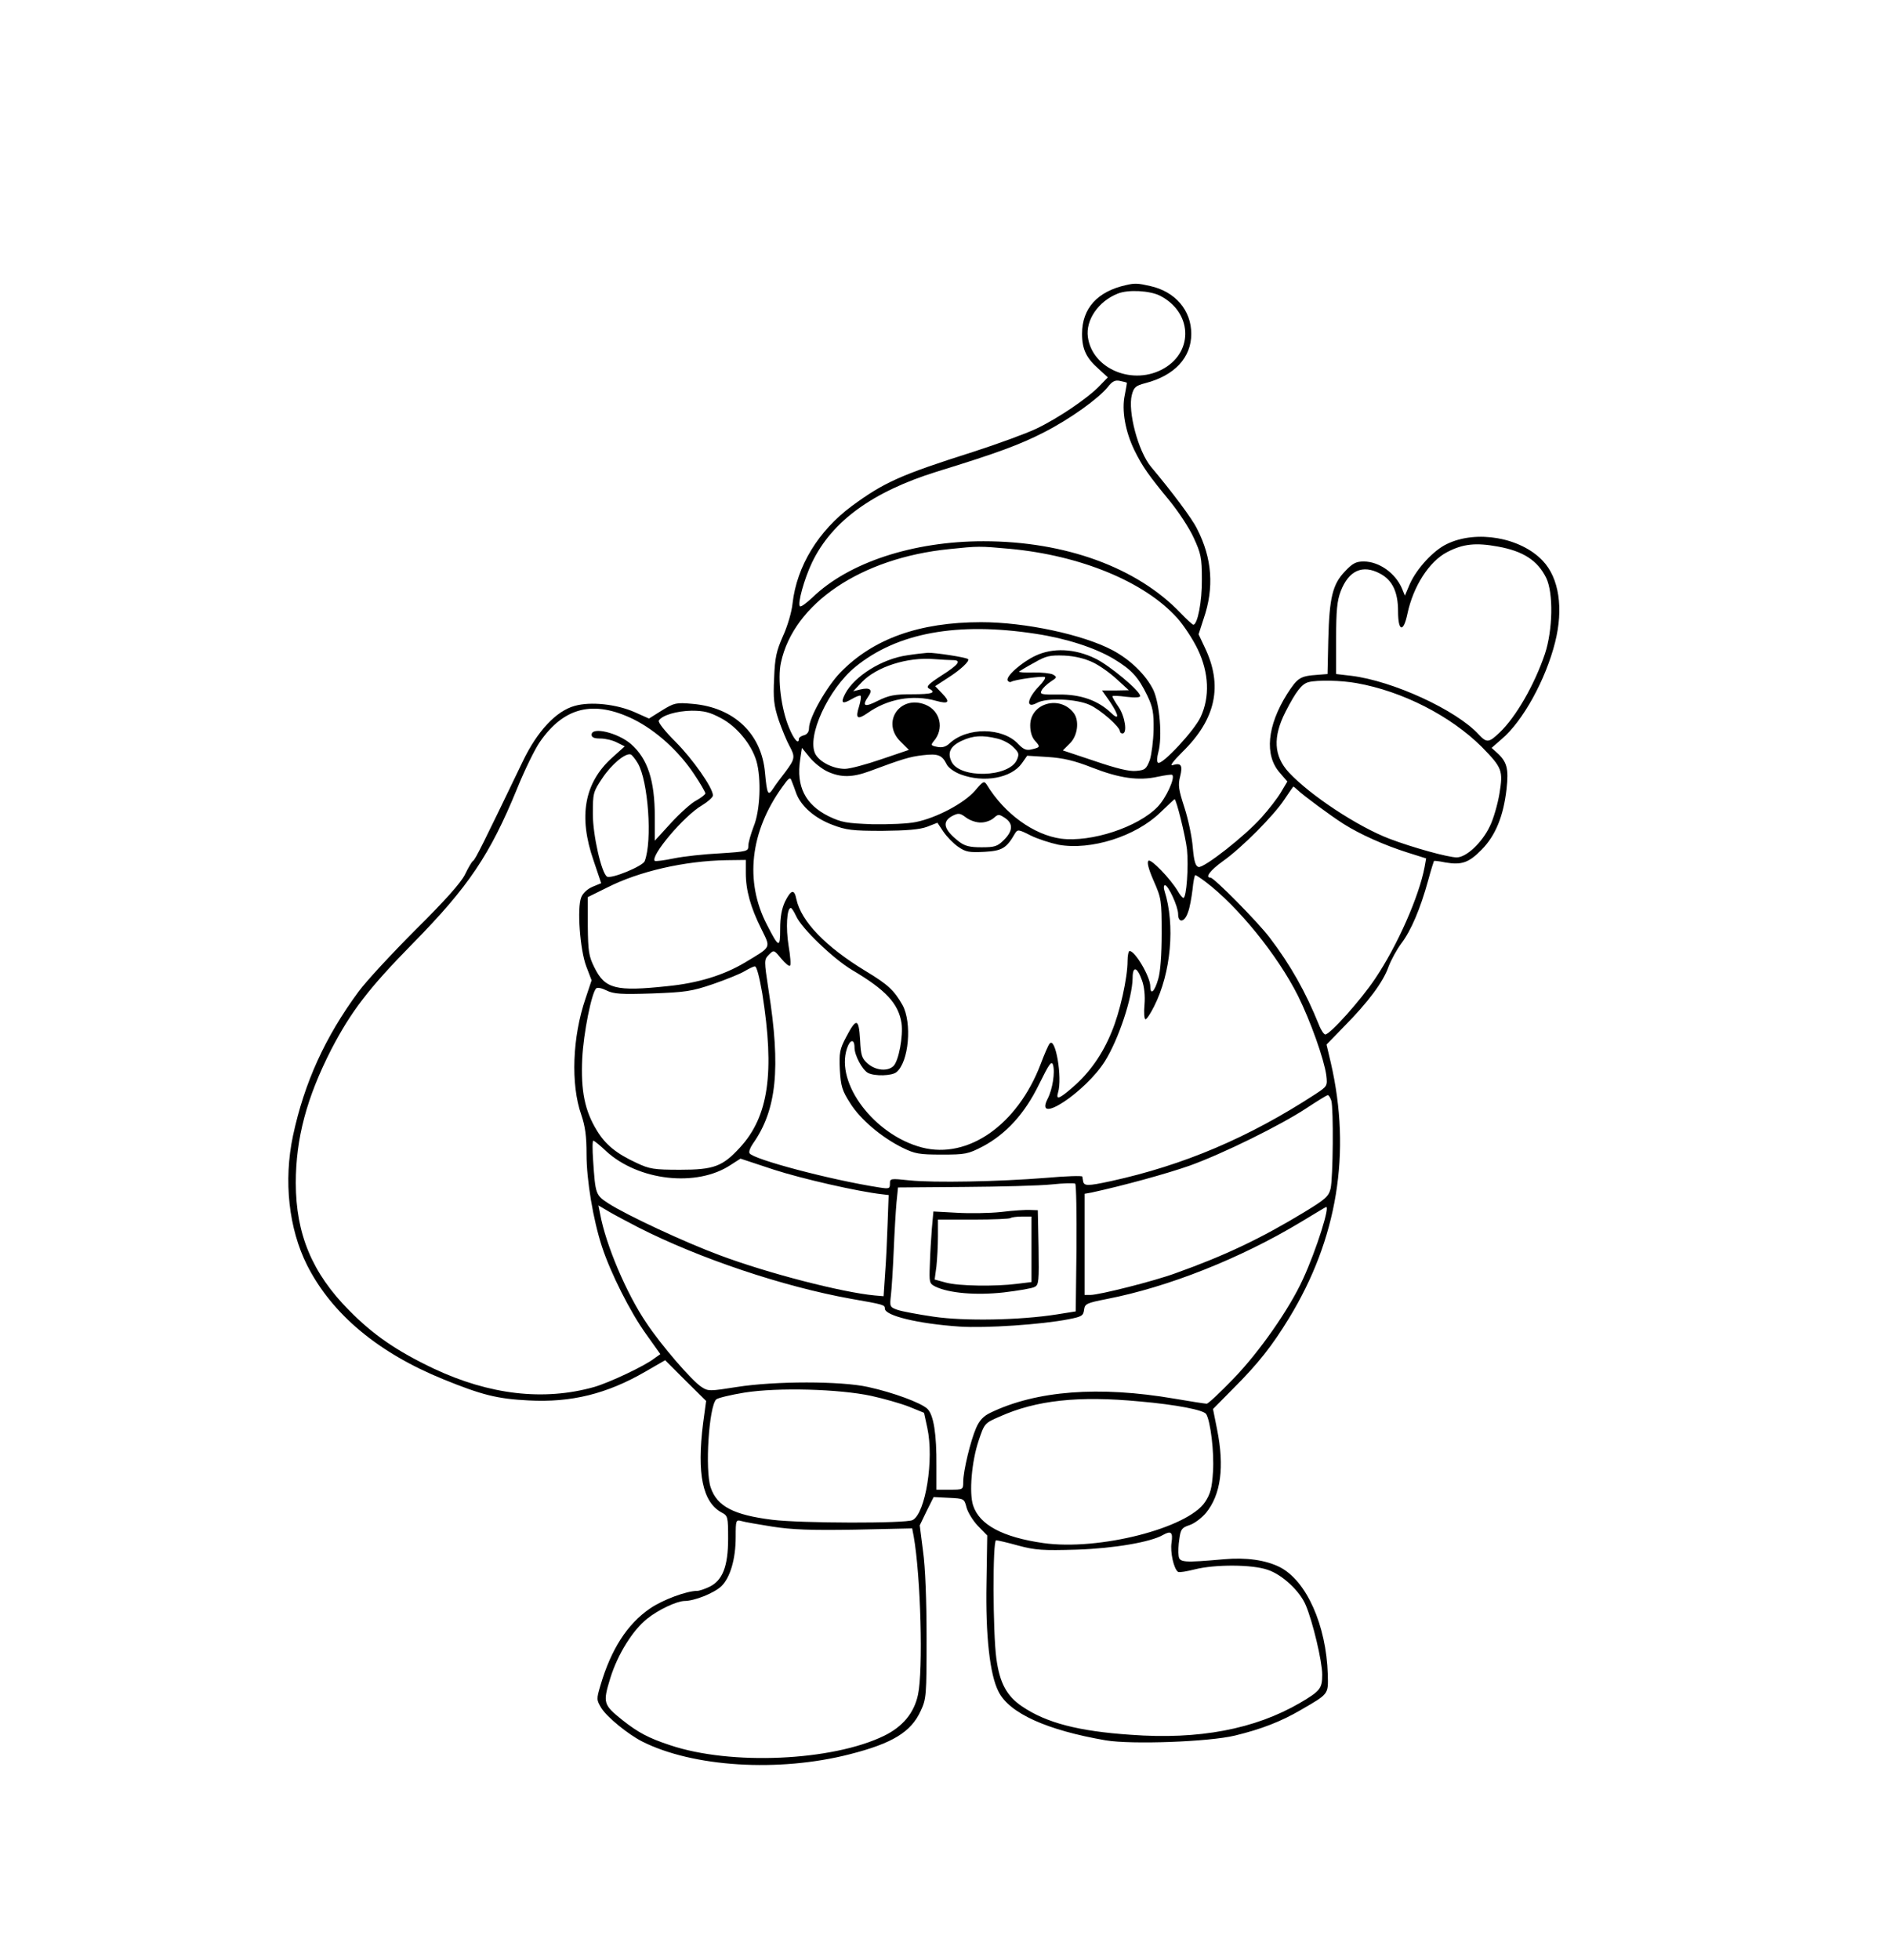 <?xml version="1.0" standalone="no"?>
<!DOCTYPE svg PUBLIC "-//W3C//DTD SVG 20010904//EN"
 "http://www.w3.org/TR/2001/REC-SVG-20010904/DTD/svg10.dtd">
<svg version="1.0" xmlns="http://www.w3.org/2000/svg"
 width="746pt" height="775pt" viewBox="0 0 746 775"
 preserveAspectRatio="xMidYMid meet">
<g transform="translate(0,775) scale(0.1,-0.1)"
fill="#000000" stroke="none">
<path d="M4455 6623 c-114 -25 -175 -92 -175 -193 0 -61 17 -96 66 -139 l36
-33 -33 -34 c-47 -49 -164 -128 -250 -169 -40 -19 -152 -60 -248 -91 -290 -92
-354 -121 -482 -215 -132 -98 -217 -237 -234 -384 -3 -33 -20 -91 -38 -130
-26 -59 -32 -85 -35 -167 -4 -80 -1 -107 18 -165 13 -37 32 -83 42 -101 24
-44 23 -52 -14 -102 -18 -23 -41 -54 -50 -68 -20 -31 -24 -23 -32 62 -13 155
-123 259 -286 273 -66 6 -73 4 -122 -26 l-51 -32 -56 25 c-72 32 -175 43 -238
25 -73 -20 -148 -100 -205 -219 -156 -324 -188 -389 -197 -394 -5 -3 -19 -27
-32 -54 -16 -32 -76 -100 -195 -218 -94 -94 -196 -204 -226 -245 -132 -179
-214 -359 -259 -569 -38 -179 -17 -368 56 -513 98 -193 281 -346 540 -451 150
-61 212 -77 336 -83 169 -9 310 26 462 114 l78 45 81 -81 81 -80 -12 -89 c-25
-199 -2 -311 73 -352 25 -13 26 -17 26 -104 0 -109 -22 -165 -74 -190 -19 -9
-40 -16 -48 -16 -42 0 -136 -35 -186 -69 -91 -62 -155 -162 -197 -305 -16 -54
-16 -57 4 -90 23 -36 104 -102 160 -131 201 -102 541 -123 822 -51 169 43 243
88 281 172 22 47 23 61 23 289 0 145 -5 280 -14 342 l-13 102 27 56 28 56 60
-3 c60 -3 61 -3 70 -38 5 -19 25 -52 45 -73 l37 -38 -3 -187 c-4 -209 13 -364
48 -431 43 -85 191 -152 424 -192 102 -17 408 -6 511 19 104 25 183 56 260
101 112 65 109 61 107 141 -6 194 -84 370 -190 424 -56 28 -133 39 -221 31
-160 -14 -176 -13 -179 14 -2 13 -1 43 3 67 5 38 10 44 40 54 19 6 48 28 65
48 59 72 74 182 44 331 l-16 80 82 83 c97 97 152 167 218 275 192 314 248 656
166 1011 l-17 72 71 73 c93 94 153 174 174 234 10 27 33 69 51 93 38 50 75
136 106 249 11 41 22 75 23 77 2 1 22 -1 45 -6 65 -11 93 -1 144 51 55 56 86
133 98 239 9 81 2 108 -38 144 l-21 19 40 35 c84 71 174 235 211 382 34 134
16 255 -49 323 -87 92 -262 123 -379 66 -53 -25 -119 -97 -146 -157 l-20 -47
-11 27 c-26 62 -91 108 -152 108 -30 0 -44 -7 -74 -39 -49 -51 -62 -104 -66
-271 l-3 -135 -38 -3 c-71 -5 -80 -11 -122 -76 -79 -126 -90 -242 -29 -311
l30 -35 -25 -42 c-14 -24 -49 -69 -78 -101 -64 -72 -226 -199 -248 -195 -12 3
-18 21 -23 77 -3 41 -18 112 -33 158 -23 71 -26 89 -17 123 11 44 4 55 -29 45
-14 -5 1 15 38 52 133 130 161 263 88 414 l-24 51 20 62 c42 122 34 238 -26
355 -20 41 -98 145 -182 245 -51 61 -93 220 -76 285 8 30 15 36 53 46 116 30
182 101 182 195 0 93 -63 167 -162 189 -47 11 -62 12 -95 4z m133 -42 c126
-64 135 -218 17 -287 -121 -71 -285 -4 -302 124 -9 67 42 141 118 171 41 17
127 12 167 -8z m-131 -344 c1 -1 -3 -23 -8 -49 -13 -60 2 -144 38 -218 32 -65
56 -99 141 -202 34 -42 77 -107 94 -145 28 -61 32 -78 32 -163 1 -87 -17 -180
-34 -180 -3 0 -26 21 -50 46 -172 180 -456 284 -780 284 -278 0 -534 -84 -677
-223 -24 -22 -45 -38 -49 -34 -10 10 17 108 48 173 79 164 240 280 493 359
241 74 332 108 425 156 104 53 216 134 252 179 18 23 29 28 48 24 14 -3 26 -6
27 -7z m1468 -648 c100 -18 157 -55 191 -124 29 -60 26 -206 -5 -300 -42 -124
-115 -250 -179 -311 -43 -41 -51 -42 -83 -8 -89 97 -340 212 -504 232 l-60 7
0 140 c0 112 4 150 18 187 32 83 87 107 156 70 49 -26 71 -73 71 -149 0 -80
21 -86 37 -10 23 109 86 207 157 244 63 33 114 38 201 22z m-1930 -9 c279 -26
532 -130 661 -273 26 -29 63 -85 82 -125 44 -92 48 -188 11 -267 -25 -54 -152
-190 -168 -181 -6 4 -5 20 1 43 16 60 5 191 -20 245 -29 59 -90 119 -161 157
-117 62 -346 111 -520 111 -245 0 -428 -66 -557 -199 -55 -57 -124 -179 -124
-220 0 -14 -7 -25 -20 -28 -11 -3 -20 -9 -20 -14 0 -25 -20 -3 -39 44 -31 74
-46 193 -32 257 50 234 317 414 666 449 115 12 119 12 240 1z m102 -336 c120
-18 234 -55 308 -99 71 -43 97 -71 133 -145 22 -46 26 -68 25 -135 -1 -44 -8
-98 -15 -120 -14 -36 -19 -40 -54 -43 -27 -3 -79 10 -164 39 l-126 42 28 28
c31 30 38 90 15 120 -55 72 -172 39 -172 -49 0 -26 7 -48 19 -61 22 -24 21
-26 -14 -34 -20 -5 -32 0 -52 21 -62 67 -203 68 -273 2 -14 -13 -29 -17 -48
-13 -25 5 -26 7 -14 22 43 49 27 121 -33 145 -101 40 -176 -71 -97 -147 l32
-32 -109 -37 c-61 -21 -125 -38 -144 -38 -46 0 -100 27 -117 59 -35 69 51 256
158 344 165 135 403 179 714 131z m1269 -195 c181 -32 371 -129 495 -252 81
-83 85 -93 70 -185 -7 -42 -24 -101 -38 -129 -31 -65 -93 -123 -131 -123 -34
0 -175 39 -267 74 -125 48 -312 171 -397 262 -60 65 -64 140 -13 240 41 80 64
110 91 117 35 9 130 7 190 -4z m-2860 -143 c90 -45 178 -125 239 -216 25 -37
45 -72 45 -77 0 -4 -16 -17 -36 -28 -20 -10 -65 -51 -100 -89 l-64 -70 0 95
c0 143 -28 229 -94 287 -52 45 -156 70 -156 37 0 -11 11 -15 35 -15 20 0 49
-7 66 -16 l30 -15 -50 -45 c-110 -99 -134 -232 -73 -407 l30 -89 -34 -14 c-21
-9 -39 -26 -45 -42 -17 -42 -5 -207 20 -273 l21 -55 -24 -72 c-52 -152 -59
-339 -17 -459 16 -47 21 -86 21 -157 0 -102 26 -258 61 -365 34 -104 112 -259
174 -345 l57 -80 -24 -17 c-38 -30 -179 -96 -238 -113 -199 -56 -414 -31 -635
73 -145 69 -239 133 -335 231 -145 146 -210 301 -210 503 0 176 43 337 140
527 78 150 147 241 325 422 218 222 303 348 410 609 29 72 70 156 90 185 96
139 213 167 371 90z m345 5 c63 -33 121 -103 141 -170 20 -70 15 -196 -11
-259 -11 -29 -21 -63 -21 -76 0 -22 -4 -23 -112 -30 -62 -3 -144 -12 -183 -20
-38 -8 -72 -12 -75 -10 -19 19 116 179 187 220 23 14 43 32 43 39 0 30 -80
144 -148 212 -42 42 -70 77 -66 84 13 21 70 38 130 39 49 0 72 -6 115 -29z
m1093 -81 c22 -5 51 -20 64 -34 23 -22 24 -28 14 -51 -32 -69 -225 -74 -258
-7 -18 36 -5 62 40 83 45 21 82 23 140 9z m-670 -131 c53 -24 98 -23 166 2
129 48 158 57 210 63 60 7 76 1 94 -35 6 -14 30 -31 56 -41 91 -34 200 -15
242 44 l21 30 81 -5 c61 -4 105 -14 176 -42 108 -42 183 -53 260 -36 29 6 55
10 57 7 12 -12 -25 -92 -58 -126 -78 -81 -263 -141 -382 -126 -108 15 -223 98
-293 212 -11 18 -15 16 -48 -23 -43 -49 -150 -106 -232 -123 -32 -7 -108 -10
-173 -9 -103 4 -122 7 -174 32 -92 46 -128 118 -112 223 l7 47 31 -38 c17 -21
49 -46 71 -56z m-751 33 c41 -70 58 -307 27 -387 -8 -20 -132 -71 -149 -61
-22 14 -56 164 -56 247 0 83 1 88 38 143 36 54 91 100 112 93 5 -2 18 -18 28
-35z m627 -120 c19 -50 73 -97 142 -123 55 -21 79 -24 198 -24 97 1 147 5 177
16 l41 16 24 -36 c13 -19 39 -46 58 -59 30 -21 44 -23 104 -20 70 4 87 14 121
73 10 16 14 16 61 -8 28 -14 78 -30 111 -37 128 -23 305 33 402 127 30 29 56
53 57 53 7 0 43 -146 49 -198 7 -67 -2 -192 -14 -192 -4 0 -14 12 -23 28 -30
49 -104 126 -115 119 -7 -5 -1 -31 20 -79 31 -70 32 -79 32 -208 0 -85 -5
-153 -14 -182 -14 -49 -31 -64 -31 -28 0 38 -60 140 -82 140 -4 0 -8 -18 -8
-39 0 -67 -30 -203 -63 -281 -36 -89 -88 -162 -154 -219 -53 -46 -67 -51 -58
-21 18 58 -10 222 -33 194 -5 -5 -21 -42 -36 -82 -92 -240 -287 -376 -469
-329 -188 49 -343 253 -297 391 12 37 30 40 30 4 0 -30 30 -87 53 -100 27 -14
95 -12 113 3 49 40 62 195 24 265 -33 58 -57 81 -145 134 -160 97 -256 197
-275 285 -8 41 -21 38 -45 -10 -13 -28 -19 -61 -19 -108 0 -77 -5 -76 -53 18
-88 170 -66 367 61 543 26 37 32 41 37 25 4 -10 13 -33 19 -51z m1982 15 c23
-22 131 -102 183 -135 65 -41 161 -84 253 -113 l73 -23 -6 -34 c-22 -116 -107
-310 -196 -442 -57 -85 -178 -220 -197 -220 -5 0 -17 17 -25 38 -52 129 -112
236 -195 345 -47 62 -220 237 -234 237 -23 0 -1 29 49 65 75 53 203 182 244
245 18 27 34 50 35 50 1 0 9 -6 16 -13z m-1251 -129 c17 0 39 8 50 18 17 15
20 16 44 0 33 -22 32 -51 -4 -87 -26 -26 -37 -29 -89 -29 -46 0 -66 5 -88 22
-61 47 -70 79 -27 102 24 12 30 12 55 -7 15 -11 41 -20 59 -19z m-931 -200 c0
-68 19 -136 61 -220 38 -78 43 -69 -65 -134 -84 -50 -185 -81 -305 -93 -206
-22 -248 -11 -290 74 -22 44 -25 63 -26 164 l0 114 77 38 c126 64 305 105 471
108 l77 1 0 -52z m1819 -35 c127 -96 284 -289 365 -450 50 -101 103 -250 112
-314 5 -43 4 -44 -43 -75 -264 -172 -521 -281 -809 -344 -93 -20 -107 -20
-110 1 -1 5 -2 12 -3 17 0 4 -65 2 -143 -5 -187 -15 -443 -20 -540 -10 -76 8
-78 8 -78 -13 0 -20 -3 -21 -42 -15 -193 30 -498 111 -513 135 -4 6 2 22 13
38 94 133 111 298 62 607 -18 119 -18 120 1 140 20 20 20 20 49 -15 16 -19 31
-32 35 -28 4 3 1 39 -6 80 -11 69 -7 148 9 148 4 0 13 -15 21 -32 21 -48 146
-168 221 -213 134 -79 184 -133 196 -211 7 -50 -11 -148 -32 -169 -23 -22 -69
-18 -101 9 -24 21 -28 32 -31 95 -5 86 -15 87 -55 11 -26 -49 -28 -63 -25
-130 4 -66 9 -82 41 -132 40 -64 124 -135 207 -176 49 -24 66 -27 155 -27 93
0 104 2 162 32 92 49 166 129 223 246 40 81 49 94 55 77 9 -29 -2 -98 -21
-134 -56 -110 151 27 227 149 54 87 108 250 109 328 0 49 18 45 37 -9 9 -24
13 -61 10 -96 -3 -32 -1 -58 4 -58 5 0 20 23 34 51 67 132 84 322 41 457 -4
12 -3 22 2 22 13 0 52 -84 52 -114 0 -37 26 -33 39 7 7 17 14 58 18 90 3 31 8
57 11 57 3 0 21 -12 41 -27z m-1754 -440 c50 -315 25 -487 -88 -610 -69 -75
-103 -88 -237 -88 -104 0 -121 3 -172 27 -80 37 -123 72 -157 128 -48 78 -64
157 -58 285 5 101 37 259 55 277 5 5 23 1 41 -8 28 -14 57 -16 179 -12 132 5
157 8 242 37 52 18 109 41 125 51 17 10 35 19 41 19 7 1 18 -43 29 -106z
m2251 -425 c9 -31 7 -305 -3 -348 -8 -31 -21 -42 -103 -92 -173 -105 -314
-172 -510 -242 -84 -31 -302 -86 -337 -86 l-23 0 0 200 0 200 28 5 c124 27
296 74 387 106 131 47 361 160 465 229 41 27 78 50 82 50 4 0 10 -10 14 -22z
m-2869 -199 c128 -118 359 -144 493 -55 l39 25 133 -44 c112 -36 330 -86 428
-97 l25 -3 -4 -110 c-2 -60 -6 -150 -10 -200 l-6 -90 -35 3 c-129 12 -424 88
-613 159 -138 51 -367 158 -439 204 -52 34 -53 35 -62 172 -3 42 -3 77 1 77 3
0 26 -18 50 -41z m1861 -385 l-3 -249 -75 -12 c-146 -23 -365 -27 -487 -9 -61
9 -126 21 -143 27 -31 11 -31 13 -26 58 3 25 8 105 11 176 3 72 8 157 11 190
l6 60 261 2 c144 1 300 5 347 10 47 5 88 6 93 3 4 -4 6 -119 5 -256z m-1733
83 c242 -123 573 -234 840 -282 131 -23 135 -24 135 -39 0 -28 132 -60 295
-71 103 -7 326 8 432 29 52 10 58 14 61 37 3 24 9 27 90 43 242 47 528 160
767 304 50 30 94 57 99 59 20 13 -36 -167 -90 -284 -53 -117 -173 -289 -276
-395 -52 -54 -99 -98 -105 -98 -6 0 -64 9 -128 20 -298 51 -546 32 -728 -56
-27 -13 -43 -30 -56 -60 -22 -50 -51 -170 -51 -213 0 -31 -1 -31 -53 -31 l-53
0 0 93 c1 127 -11 203 -36 227 -26 24 -134 64 -234 86 -108 24 -368 24 -520 0
-107 -17 -113 -17 -139 0 -39 25 -161 167 -218 253 -79 116 -161 310 -183 430
l-7 35 44 -26 c24 -14 76 -41 114 -61z m921 -666 c50 -11 117 -30 150 -43 l59
-24 13 -60 c27 -124 -7 -337 -58 -364 -25 -14 -442 -13 -555 1 -153 19 -219
53 -244 128 -23 68 -7 320 22 348 7 6 57 18 112 27 133 21 375 14 501 -13z
m1062 -22 c147 -13 253 -34 263 -50 17 -28 32 -150 27 -227 -4 -65 -10 -88
-31 -120 -68 -104 -421 -194 -640 -163 -161 23 -253 72 -278 149 -16 49 -6
173 22 256 23 68 23 69 83 95 145 65 312 83 554 60z m-1453 -495 c77 -12 152
-15 327 -12 l226 5 6 -31 c28 -158 38 -530 17 -627 -15 -71 -60 -126 -134
-162 -205 -100 -607 -118 -847 -37 -85 28 -126 50 -188 99 -76 61 -78 68 -48
166 29 94 89 190 146 235 45 36 116 69 147 70 40 0 117 31 146 58 35 34 57
107 57 195 0 67 1 69 23 63 12 -4 67 -13 122 -22z m1579 -63 c-6 -38 9 -105
26 -116 5 -3 34 2 66 10 79 20 227 20 289 -2 57 -19 127 -84 150 -140 27 -63
65 -222 65 -274 0 -55 -8 -65 -88 -112 -179 -104 -400 -146 -669 -126 -207 14
-334 47 -430 112 -61 41 -89 93 -102 190 -14 102 -15 467 -1 467 6 0 45 -9 88
-21 68 -18 95 -20 232 -16 147 5 292 30 340 58 32 18 40 11 34 -30z"/>
<path d="M4095 5157 c-55 -26 -119 -83 -109 -98 3 -5 9 -7 13 -5 13 9 126 24
134 19 4 -3 -6 -19 -23 -36 -48 -50 -54 -91 -8 -66 37 21 156 16 208 -8 43
-19 120 -87 120 -105 0 -4 5 -8 10 -8 20 0 10 67 -15 104 -14 20 -25 39 -25
43 0 3 25 2 55 -2 33 -4 55 -3 55 3 0 20 -121 121 -177 148 -81 40 -169 44
-238 11z m228 -26 c26 -12 68 -42 95 -67 l47 -43 -53 -1 -53 0 31 -44 c37 -55
39 -78 3 -43 -51 48 -119 72 -205 71 -69 -1 -76 1 -68 16 5 10 21 25 36 35 25
16 26 18 9 28 -10 5 -46 9 -79 8 -33 -1 -58 1 -55 4 3 2 30 19 60 35 47 27 62
30 119 28 42 -2 82 -12 113 -27z"/>
<path d="M3588 5159 c-99 -14 -208 -82 -245 -152 -19 -37 -12 -43 26 -21 17
10 33 16 35 13 3 -3 0 -22 -6 -42 -15 -47 -7 -54 31 -28 81 58 181 76 274 50
50 -14 57 -5 23 30 l-27 28 49 32 c51 32 89 68 81 75 -7 7 -131 26 -159 25
-14 -1 -51 -5 -82 -10z m180 -19 c37 0 25 -17 -44 -61 -51 -33 -62 -44 -50
-51 31 -17 15 -23 -67 -23 -68 0 -91 -4 -135 -26 -53 -27 -64 -21 -37 18 18
26 7 36 -32 27 l-28 -7 34 36 c58 61 181 100 286 91 28 -2 60 -4 73 -4z"/>
<path d="M3960 2958 c-47 -5 -126 -6 -176 -3 l-92 5 -6 -67 c-3 -38 -7 -102
-8 -143 -3 -71 -2 -75 22 -87 54 -26 160 -35 270 -23 58 7 113 16 123 22 16 8
17 24 15 156 l-3 147 -30 1 c-16 1 -68 -2 -115 -8z m120 -147 l0 -130 -57 -7
c-86 -11 -232 -9 -282 5 l-44 12 7 52 c3 29 6 82 6 118 l0 67 141 0 c77 0 143
3 146 6 4 3 24 6 45 6 l38 0 0 -129z"/>
</g>
</svg>
